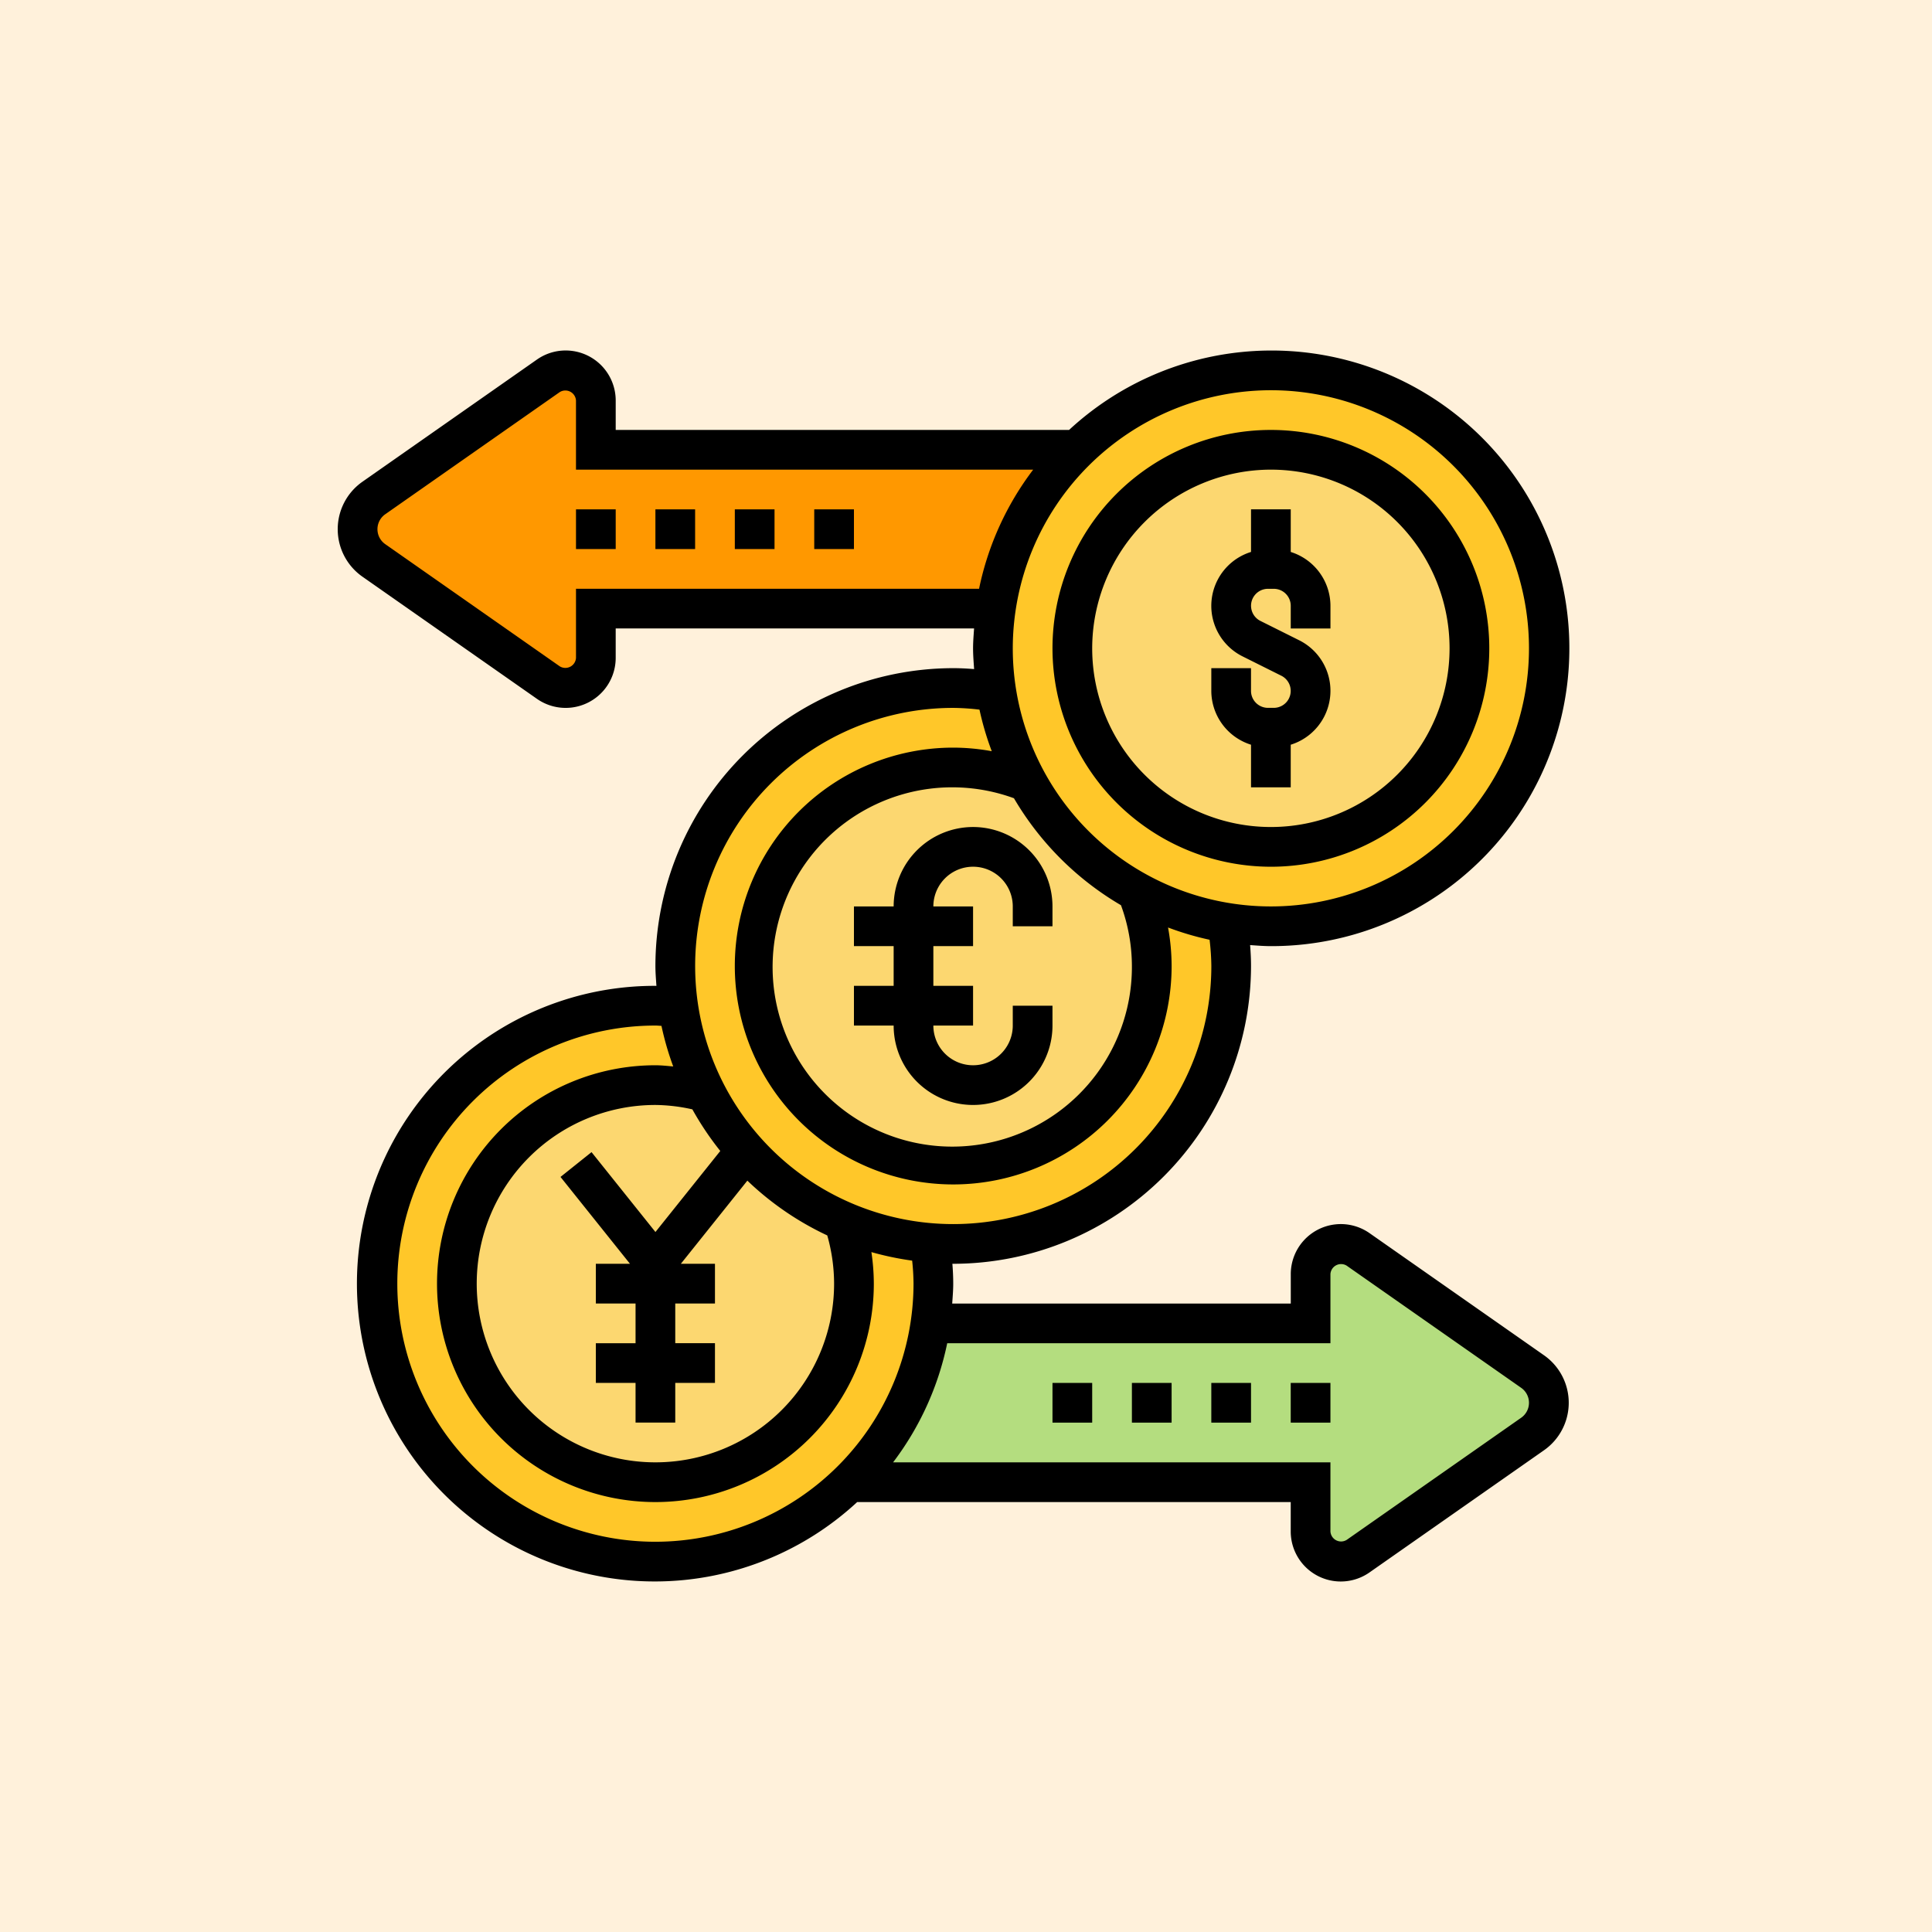 <svg xmlns="http://www.w3.org/2000/svg" width="230" height="230" viewBox="0 0 230 230">
  <g id="Grupo_56139" data-name="Grupo 56139" transform="translate(-1026 -7142)">
    <rect id="Rectángulo_5699" data-name="Rectángulo 5699" width="230" height="230" transform="translate(1026 7142)" fill="#fff1db"/>
    <g id="cambio-de-divisas" transform="translate(1066.208 7183.729)">
      <g id="Grupo_56137" data-name="Grupo 56137" transform="translate(2.364 2.364)">
        <g id="Grupo_56129" data-name="Grupo 56129" transform="translate(0 0)">
          <path id="Trazado_102282" data-name="Trazado 102282" d="M87.584,11.454a32.967,32.967,0,0,0-9.62,18.908h-47.6v5.862a3.591,3.591,0,0,1-3.593,3.593,3.709,3.709,0,0,1-2.056-.638L3.938,24.619a4.521,4.521,0,0,1,0-7.422L24.714,2.638A3.709,3.709,0,0,1,26.77,2a3.591,3.591,0,0,1,3.593,3.593v5.862Z" transform="translate(-2 -2)" fill="#ff9800"/>
        </g>
        <g id="Grupo_56130" data-name="Grupo 56130" transform="translate(58.592 103.996)">
          <path id="Trazado_102283" data-name="Trazado 102283" d="M108.073,61.2a4.521,4.521,0,0,1,0,7.422L87.3,83.179a3.709,3.709,0,0,1-2.056.638,3.591,3.591,0,0,1-3.593-3.593V74.363H26.79a32.967,32.967,0,0,0,9.62-18.908H81.648V49.593A3.591,3.591,0,0,1,85.241,46a3.709,3.709,0,0,1,2.056.638Z" transform="translate(-26.79 -46)" fill="#b4dd7f"/>
        </g>
        <g id="Grupo_56131" data-name="Grupo 56131" transform="translate(2.364 75.634)">
          <path id="Trazado_102284" data-name="Trazado 102284" d="M68.849,71.817A33.094,33.094,0,1,1,36.09,34c.9,0,1.82.071,2.718.142a33.385,33.385,0,0,0,3.214,10.092,23.622,23.622,0,1,0,17.7,22.856,23.331,23.331,0,0,0-1.205-7.4,33.029,33.029,0,0,0,10.258,2.553,32.681,32.681,0,0,1,.4,4.845A34.507,34.507,0,0,1,68.849,71.817Z" transform="translate(-3 -34)" fill="#ffc729"/>
        </g>
        <g id="Grupo_56132" data-name="Grupo 56132" transform="translate(37.817 37.817)">
          <path id="Trazado_102285" data-name="Trazado 102285" d="M21.569,66.051a33.385,33.385,0,0,1-3.214-10.092A33.125,33.125,0,0,1,51.09,18a33.367,33.367,0,0,1,5.129.449,33.225,33.225,0,0,0,3.664,10.707A23.653,23.653,0,1,0,73.023,42.3,33.225,33.225,0,0,0,83.73,45.961,32.8,32.8,0,0,1,51.09,84.179c-.922,0-1.844-.047-2.765-.118A33.011,33.011,0,0,1,26.391,73.094a33.5,33.5,0,0,1-4.822-7.043Z" transform="translate(-18 -18)" fill="#ffc729"/>
        </g>
        <g id="Grupo_56133" data-name="Grupo 56133" transform="translate(75.634)">
          <path id="Trazado_102286" data-name="Trazado 102286" d="M61.914,67.778A33.144,33.144,0,0,1,34.4,40.266,33.99,33.99,0,0,1,34,35.09a34.507,34.507,0,0,1,.331-4.727A33.094,33.094,0,1,1,67.09,68.179a33.99,33.99,0,0,1-5.176-.4Z" transform="translate(-34 -2)" fill="#ffc729"/>
        </g>
        <g id="Grupo_56134" data-name="Grupo 56134" transform="translate(11.818 85.088)">
          <path id="Trazado_102287" data-name="Trazado 102287" d="M41.39,45.823a32.734,32.734,0,0,0,11.676,8.414,23.331,23.331,0,0,1,1.205,7.4,23.739,23.739,0,1,1-17.7-22.856,33.5,33.5,0,0,0,4.822,7.043Z" transform="translate(-7 -38)" fill="#fcd770"/>
        </g>
        <g id="Grupo_56135" data-name="Grupo 56135" transform="translate(47.271 47.271)">
          <path id="Trazado_102288" data-name="Trazado 102288" d="M67.569,36.843A23.653,23.653,0,1,1,54.428,23.7,33.158,33.158,0,0,0,67.569,36.843Z" transform="translate(-22 -22)" fill="#fcd770"/>
        </g>
        <g id="Grupo_56136" data-name="Grupo 56136" transform="translate(84.824 9.843)">
          <ellipse id="Elipse_404" data-name="Elipse 404" cx="23.977" cy="23.541" rx="23.977" ry="23.541" transform="translate(0 0)" fill="#fcd770"/>
        </g>
      </g>
      <g id="Grupo_56138" data-name="Grupo 56138" transform="translate(0 0)">
        <path id="Trazado_102289" data-name="Trazado 102289" d="M49.727,37.02v5.07h4.727V37.02a6.721,6.721,0,0,0,1-12.437l-4.607-2.3a2.018,2.018,0,0,1,.9-3.824h.688a2.022,2.022,0,0,1,2.021,2.018v2.709h4.727V20.473a6.734,6.734,0,0,0-4.727-6.4V9H49.727v5.07a6.721,6.721,0,0,0-1,12.437l4.607,2.3a2.018,2.018,0,0,1-.9,3.824h-.688a2.022,2.022,0,0,1-2.021-2.018V27.908H45v2.709A6.733,6.733,0,0,0,49.727,37.02Z" transform="translate(58.996 9.908)"/>
        <path id="Trazado_102290" data-name="Trazado 102290" d="M63,57A26,26,0,1,0,37,31,26.03,26.03,0,0,0,63,57ZM63,9.727A21.272,21.272,0,1,1,41.727,31,21.3,21.3,0,0,1,63,9.727Z" transform="translate(48.088 4.454)"/>
        <path id="Trazado_102291" data-name="Trazado 102291" d="M41.181,25a9.464,9.464,0,0,0-9.454,9.454H27v4.727h4.727v4.727H27v4.727h4.727a9.454,9.454,0,0,0,18.908,0V46.272H45.908v2.364a4.727,4.727,0,1,1-9.454,0h4.727V43.908H36.454V39.181h4.727V34.454H36.454a4.727,4.727,0,1,1,9.454,0v2.364h4.727V34.454A9.464,9.464,0,0,0,41.181,25Z" transform="translate(34.452 31.725)"/>
        <path id="Trazado_102292" data-name="Trazado 102292" d="M144.6,120.612l-20.773-14.541a5.957,5.957,0,0,0-9.371,4.883v3.5H74.15c.052-.785.121-1.565.121-2.364,0-.768-.035-1.55-.1-2.368.033,0,.066,0,.1,0A35.493,35.493,0,0,0,109.723,74.27c0-.8-.04-1.631-.109-2.489.82.057,1.638.125,2.472.125A35.453,35.453,0,1,0,88.064,10.454H34.09v-3.5a5.957,5.957,0,0,0-9.374-4.881L3.945,16.616a6.9,6.9,0,0,0,0,11.312L24.718,42.469a5.957,5.957,0,0,0,9.371-4.883v-3.5H76.754c-.052.785-.121,1.565-.121,2.364,0,.834.069,1.652.125,2.475-.858-.071-1.688-.111-2.489-.111A35.494,35.494,0,0,0,38.817,74.27c0,.8.069,1.584.121,2.371-.04,0-.08-.007-.121-.007A35.453,35.453,0,1,0,62.84,138.086H114.45v3.5a5.957,5.957,0,0,0,9.374,4.881L144.6,131.922a6.9,6.9,0,0,0,0-11.31ZM112.087,5.727A30.726,30.726,0,1,1,81.361,36.453,30.762,30.762,0,0,1,112.087,5.727ZM95.542,74.27A21.387,21.387,0,1,1,81.5,54.3,35.666,35.666,0,0,0,94.242,67.035,21.149,21.149,0,0,1,95.542,74.27ZM29.363,29.363v8.223a1.269,1.269,0,0,1-1.936,1.007L6.656,24.052a2.172,2.172,0,0,1,0-3.562L27.424,5.952a1.268,1.268,0,0,1,1.938,1.007v8.223H83.79a35.236,35.236,0,0,0-6.443,14.181ZM74.27,43.544a28.124,28.124,0,0,1,3.127.208A34.822,34.822,0,0,0,78.858,48.7a25.664,25.664,0,0,0-4.588-.425,26,26,0,1,0,26,26,25.662,25.662,0,0,0-.425-4.588,34.824,34.824,0,0,0,4.945,1.461A28.668,28.668,0,0,1,105,74.27,30.726,30.726,0,1,1,74.27,43.544ZM60.089,112.087A21.272,21.272,0,1,1,38.817,90.815a20.977,20.977,0,0,1,4.4.522,35.82,35.82,0,0,0,3.323,4.954l-7.719,9.648-7.608-9.509-3.694,2.952,8.272,10.341H31.726v4.727h4.727v4.727H31.726V123.9h4.727v4.727H41.18V123.9h4.727v-4.727H41.18V114.45h4.727v-4.727H41.845l7.918-9.9a35.529,35.529,0,0,0,9.513,6.523A21.164,21.164,0,0,1,60.089,112.087ZM38.817,142.813a30.726,30.726,0,1,1,0-61.452c.243,0,.48.028.721.038a34.892,34.892,0,0,0,1.4,4.831c-.709-.061-1.423-.142-2.12-.142a26,26,0,1,0,26,26,25.669,25.669,0,0,0-.288-3.758,35.488,35.488,0,0,0,4.852,1.016,27.053,27.053,0,0,1,.163,2.742A30.762,30.762,0,0,1,38.817,142.813ZM141.884,128.05l-20.769,14.538a1.268,1.268,0,0,1-1.938-1.007v-8.223H67.113a35.236,35.236,0,0,0,6.443-14.181h45.621v-8.223a1.269,1.269,0,0,1,1.936-1.007l20.771,14.541a2.172,2.172,0,0,1,0,3.562Z" transform="translate(-1 -1)"/>
        <path id="Trazado_102293" data-name="Trazado 102293" d="M25,9h4.727v4.727H25Z" transform="translate(31.725 9.908)"/>
        <path id="Trazado_102294" data-name="Trazado 102294" d="M21,9h4.727v4.727H21Z" transform="translate(26.271 9.908)"/>
        <path id="Trazado_102295" data-name="Trazado 102295" d="M17,9h4.727v4.727H17Z" transform="translate(20.817 9.908)"/>
        <path id="Trazado_102296" data-name="Trazado 102296" d="M13,9h4.727v4.727H13Z" transform="translate(15.363 9.908)"/>
        <path id="Trazado_102297" data-name="Trazado 102297" d="M49,53h4.727v4.727H49Z" transform="translate(64.45 69.905)"/>
        <path id="Trazado_102298" data-name="Trazado 102298" d="M45,53h4.727v4.727H45Z" transform="translate(58.996 69.905)"/>
        <path id="Trazado_102299" data-name="Trazado 102299" d="M41,53h4.727v4.727H41Z" transform="translate(53.542 69.905)"/>
        <path id="Trazado_102300" data-name="Trazado 102300" d="M37,53h4.727v4.727H37Z" transform="translate(48.088 69.905)"/>
      </g>
    </g>
  </g>
</svg>
